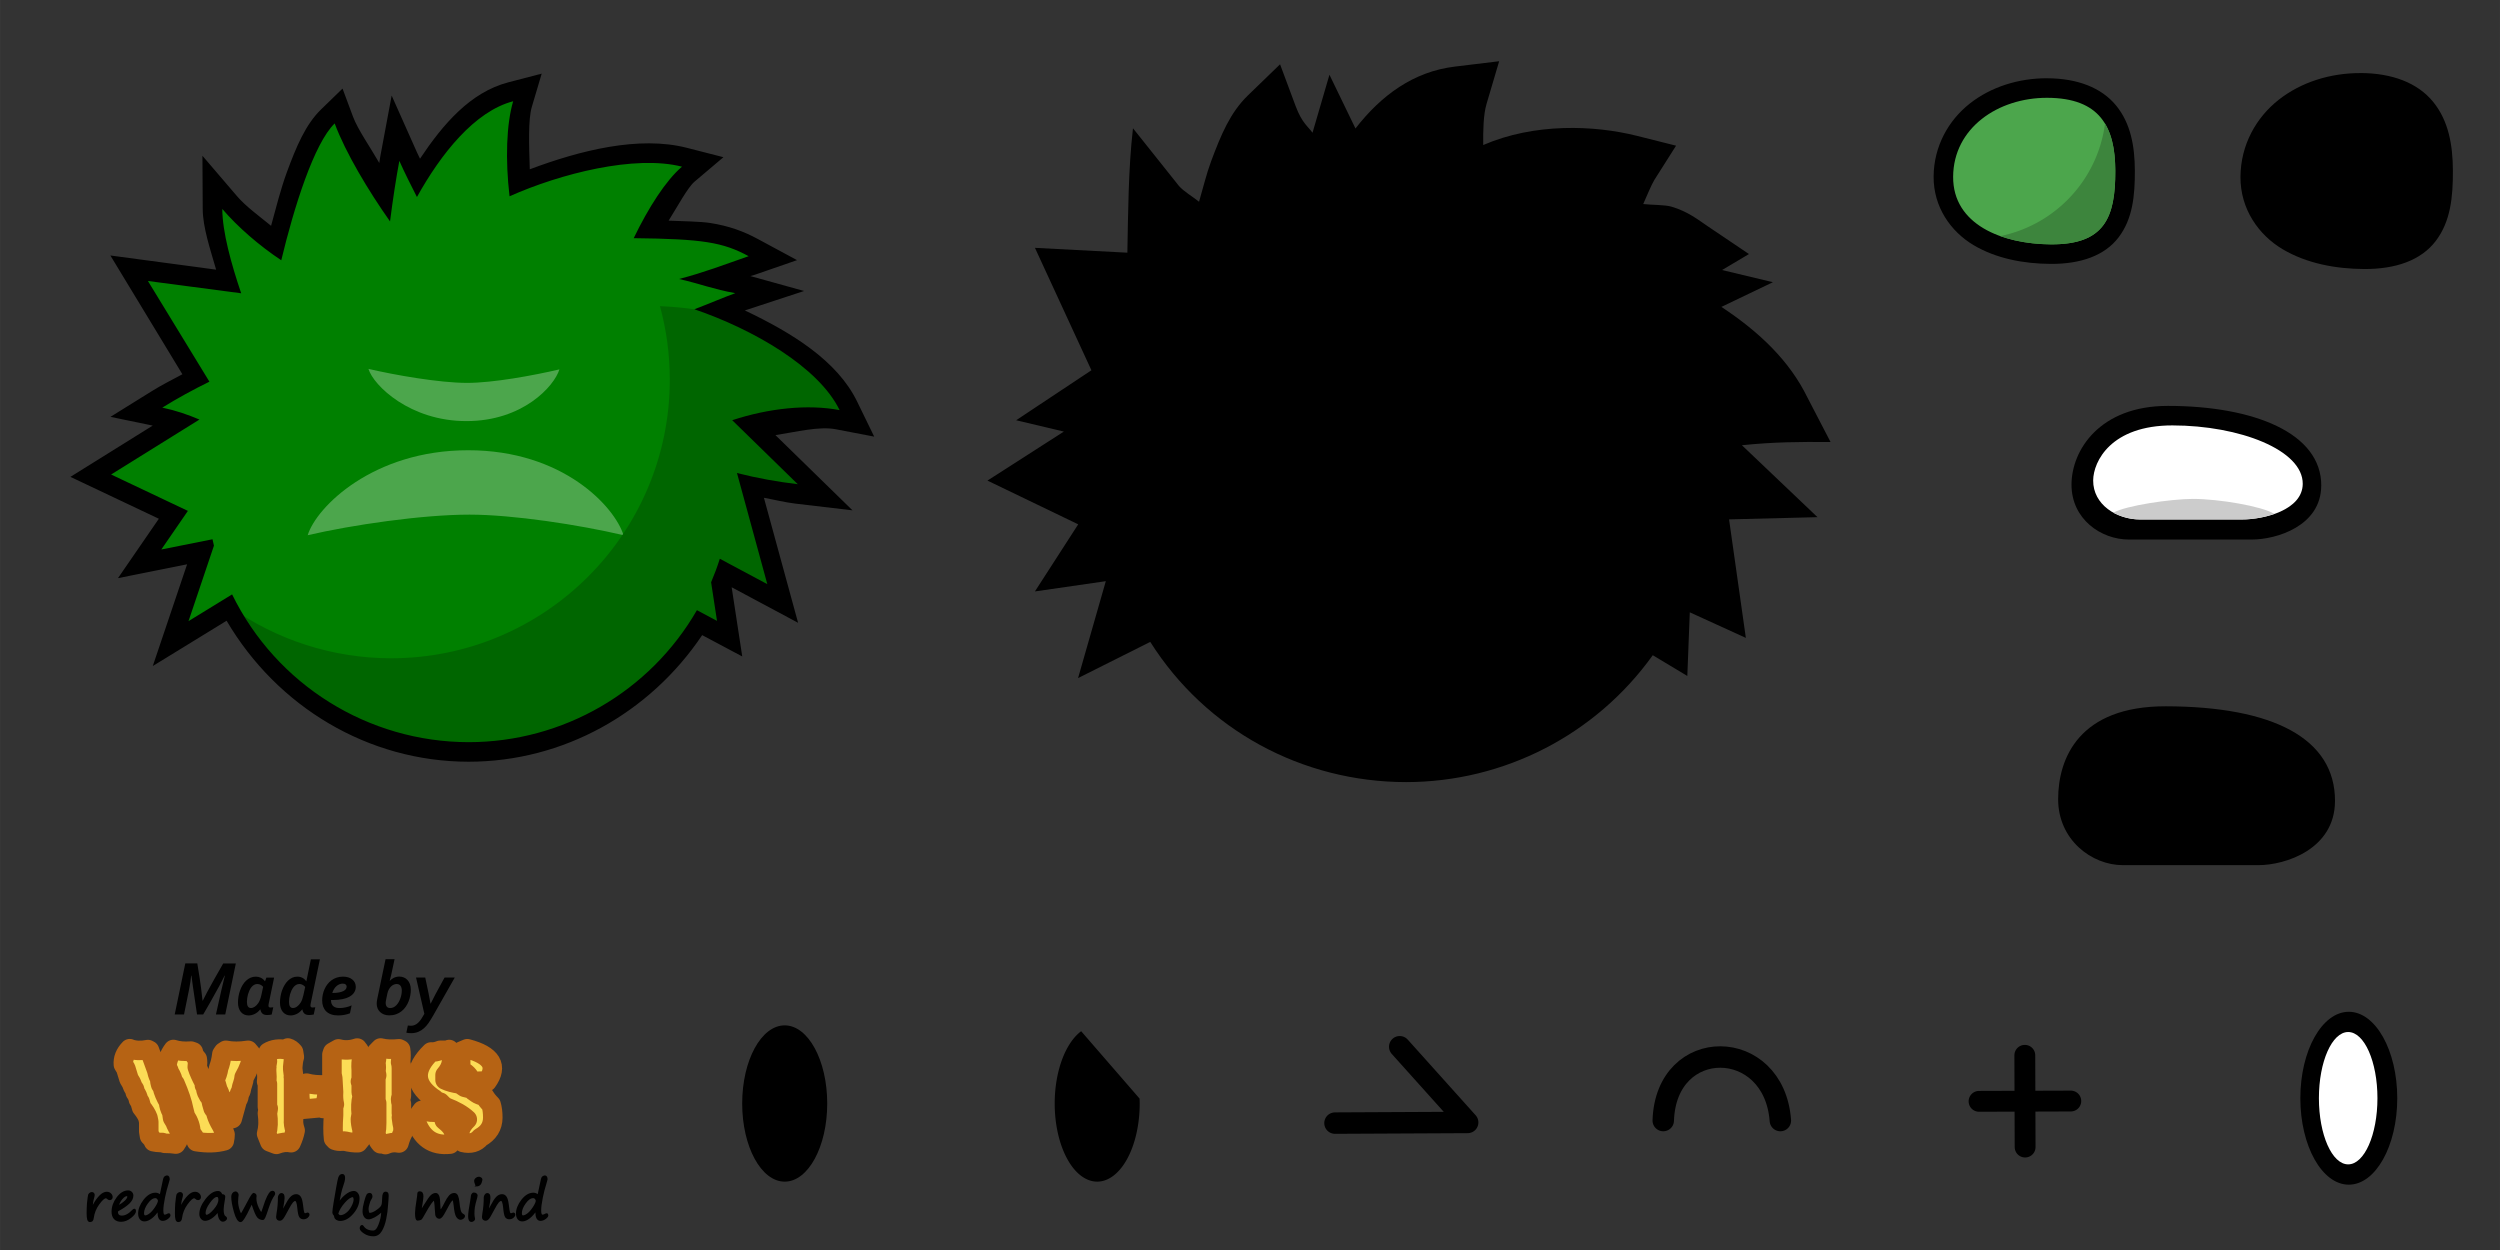 <?xml version="1.0" encoding="UTF-8" standalone="no"?>
<svg
   xmlns:dc="http://purl.org/dc/elements/1.1/"
   xmlns:cc="http://creativecommons.org/ns#"
   xmlns:rdf="http://www.w3.org/1999/02/22-rdf-syntax-ns#"
   xmlns:svg="http://www.w3.org/2000/svg"
   xmlns="http://www.w3.org/2000/svg"
   id="svg62"
   version="1.1"
   viewBox="0 0 67.733 33.867"
   height="128"
   width="256">
  <rect x="0" y="0" width="67.733" height="33.867" fill="#333333" stroke="none"/>
  <defs
     id="defs59" />
  <path
     id="path1318"
     d="m 62.89,13.161 c -0.006,1.092 -1.214,1.457 -1.881,1.457 h -3.33 c -0.761,0 -1.555,-0.557 -1.555,-1.486 -1e-5,-0.929 0.759,-2.137 2.614,-2.135 2.32,0.002 4.161,0.732 4.153,2.165 z"
     style="fill:#000000;fill-opacity:1;fill-rule:evenodd;stroke:none;stroke-width:0.606;stroke-linecap:round;stroke-linejoin:round;paint-order:markers fill stroke" />
  <path
     style="fill:#ffffff;fill-opacity:1;fill-rule:evenodd;stroke:none;stroke-width:0.464;stroke-linecap:round;stroke-linejoin:round;paint-order:markers fill stroke"
     d="m 62.389,13.111 c -0.007,0.706 -1.04,0.963 -1.638,0.963 h -2.773 c -0.634,0 -1.272,-0.404 -1.267,-1.058 0.004,-0.518 0.487,-1.492 2.148,-1.49 1.818,0.002 3.539,0.665 3.53,1.586 z"
     id="path1320" />
  <path
     style="fill:#cccccc;fill-opacity:1;fill-rule:evenodd;stroke:none;stroke-width:0.61;stroke-linecap:round;stroke-linejoin:round;stroke-miterlimit:4;stroke-dasharray:none;stroke-opacity:1;paint-order:markers fill stroke"
     d="m 59.413,13.517 c -0.609,0.003 -1.81,0.18 -2.156,0.373 0.221,0.115 0.472,0.184 0.72,0.184 h 2.773 c 0.25,0 0.574,-0.049 0.869,-0.152 -0.333,-0.206 -1.504,-0.405 -2.207,-0.405 z"
     id="path1322" />
  <path
     id="path1245"
     d="m 63.263,21.708 c -0.007,1.298 -1.339,1.732 -2.075,1.732 h -3.674 c -0.839,0 -1.752,-0.682 -1.752,-1.787 0,-1.105 0.564,-2.522 2.919,-2.517 2.902,0.006 4.591,0.87 4.582,2.573 z"
     style="fill:#000000;fill-opacity:1;fill-rule:evenodd;stroke:none;stroke-width:0.693;stroke-linecap:round;stroke-linejoin:round;paint-order:markers fill stroke" />
  <path
     style="color:#000000;font-style:normal;font-variant:normal;font-weight:normal;font-stretch:normal;font-size:medium;line-height:normal;font-family:sans-serif;font-variant-ligatures:normal;font-variant-position:normal;font-variant-caps:normal;font-variant-numeric:normal;font-variant-alternates:normal;font-feature-settings:normal;text-indent:0;text-align:start;text-decoration:none;text-decoration-line:none;text-decoration-style:solid;text-decoration-color:#000000;letter-spacing:normal;word-spacing:normal;text-transform:none;writing-mode:lr-tb;direction:ltr;text-orientation:mixed;dominant-baseline:auto;baseline-shift:baseline;text-anchor:start;white-space:normal;shape-padding:0;clip-rule:nonzero;display:inline;overflow:visible;visibility:visible;isolation:auto;mix-blend-mode:normal;color-interpolation:sRGB;color-interpolation-filters:linearRGB;solid-color:#000000;solid-opacity:1;vector-effect:none;fill:#000000;fill-opacity:1;fill-rule:evenodd;stroke:none;stroke-width:1.117;stroke-linecap:round;stroke-linejoin:round;stroke-miterlimit:4;stroke-dasharray:none;stroke-dashoffset:0;stroke-opacity:1;paint-order:markers fill stroke;color-rendering:auto;image-rendering:auto;shape-rendering:auto;text-rendering:auto;enable-background:accumulate"
     d="m 63.953,1.98 c -0.817,-0.002 -1.605,0.244 -2.215,0.723 -0.61,0.48 -1.03,1.22 -1.036,2.087 -0.006,0.874 0.492,1.575 1.14,1.961 0.649,0.386 1.435,0.534 2.213,0.538 0.852,0.004 1.541,-0.235 1.94,-0.763 0.399,-0.527 0.466,-1.182 0.462,-1.91 -0.003,-0.687 -0.117,-1.345 -0.536,-1.858 -0.42,-0.514 -1.111,-0.777 -1.969,-0.779 z"
     id="path1260" />
  <path
     id="path1253"
     d="m 55.467,2.12 c -0.774,-0.002 -1.52,0.231 -2.098,0.685 -0.577,0.454 -0.975,1.156 -0.981,1.977 -0.006,0.828 0.466,1.492 1.08,1.858 0.614,0.366 1.36,0.506 2.096,0.51 0.807,0.004 1.46,-0.223 1.838,-0.722 0.378,-0.499 0.441,-1.12 0.438,-1.809 -0.003,-0.651 -0.11,-1.274 -0.508,-1.76 -0.398,-0.486 -1.052,-0.736 -1.865,-0.738 z m -0.01,0.582 c 1.395,0.004 1.791,0.768 1.796,1.918 0.006,1.258 -0.295,1.954 -1.697,1.947 -1.298,-0.006 -2.59,-0.526 -2.581,-1.784 0.009,-1.286 1.187,-2.084 2.482,-2.08 z"
     style="color:#000000;font-style:normal;font-variant:normal;font-weight:normal;font-stretch:normal;font-size:medium;line-height:normal;font-family:sans-serif;font-variant-ligatures:normal;font-variant-position:normal;font-variant-caps:normal;font-variant-numeric:normal;font-variant-alternates:normal;font-feature-settings:normal;text-indent:0;text-align:start;text-decoration:none;text-decoration-line:none;text-decoration-style:solid;text-decoration-color:#000000;letter-spacing:normal;word-spacing:normal;text-transform:none;writing-mode:lr-tb;direction:ltr;text-orientation:mixed;dominant-baseline:auto;baseline-shift:baseline;text-anchor:start;white-space:normal;shape-padding:0;clip-rule:nonzero;display:inline;overflow:visible;visibility:visible;isolation:auto;mix-blend-mode:normal;color-interpolation:sRGB;color-interpolation-filters:linearRGB;solid-color:#000000;solid-opacity:1;vector-effect:none;fill:#000000;fill-opacity:1;fill-rule:evenodd;stroke:none;stroke-width:1.058;stroke-linecap:round;stroke-linejoin:round;stroke-miterlimit:4;stroke-dasharray:none;stroke-dashoffset:0;stroke-opacity:1;paint-order:markers fill stroke;color-rendering:auto;image-rendering:auto;shape-rendering:auto;text-rendering:auto;enable-background:accumulate" />
  <path
     id="path1251"
     d="m 57.31,4.62 c 0.006,1.292 -0.304,2.007 -1.743,2 -1.333,-0.007 -2.659,-0.541 -2.65,-1.833 0.009,-1.321 1.218,-2.14 2.548,-2.137 1.433,0.004 1.839,0.789 1.845,1.97 z"
     style="fill:#4ca64c;fill-opacity:1;fill-rule:evenodd;stroke:none;stroke-width:0.485;stroke-linecap:round;stroke-linejoin:round;paint-order:markers fill stroke" />
  <path
     id="path1262"
     d="m 57.032,3.349 a 3.586,3.586 0 0 1 -2.837,3.047 c 0.416,0.149 0.893,0.221 1.373,0.224 1.439,0.007 1.749,-0.707 1.743,-2 -0.002,-0.507 -0.079,-0.94 -0.279,-1.271 z"
     style="fill:#3d853d;fill-opacity:1;fill-rule:evenodd;stroke:none;stroke-width:0.485;stroke-linecap:round;stroke-linejoin:round;paint-order:markers fill stroke" />
  <path
     id="path1304-7"
     d="m 54.859,28.592 0.008,2.486"
     style="fill:none;fill-opacity:1;stroke:#000000;stroke-width:0.565;stroke-linecap:round;stroke-linejoin:miter;stroke-miterlimit:4;stroke-dasharray:none;stroke-opacity:1" />
  <path
     style="fill:none;fill-opacity:1;stroke:#000000;stroke-width:0.565;stroke-linecap:round;stroke-linejoin:miter;stroke-miterlimit:4;stroke-dasharray:none;stroke-opacity:1"
     d="m 56.105,29.831 -2.486,0.008"
     id="path1306-6" />
  <path
     id="path1312-6"
     d="m 45.063,30.36 c 0.074,-2.31 3.002,-2.281 3.173,0"
     style="fill:none;fill-opacity:1;stroke:#000000;stroke-width:0.581;stroke-linecap:round;stroke-linejoin:miter;stroke-miterlimit:4;stroke-dasharray:none;stroke-opacity:1" />
  <path
     id="path1314-9"
     d="m 36.169,30.429 3.595,-0.018 -1.841,-2.051"
     style="fill:none;fill-opacity:1;stroke:#000000;stroke-width:0.581;stroke-linecap:round;stroke-linejoin:round;stroke-miterlimit:4;stroke-dasharray:none;stroke-opacity:1" />
  <ellipse
     style="fill:#000000;fill-opacity:1;fill-rule:evenodd;stroke:none;stroke-width:0.703;stroke-linecap:round;stroke-linejoin:round;paint-order:markers fill stroke"
     id="ellipse1328-6"
     ry="2.342"
     rx="1.313"
     cy="29.755"
     cx="63.637" />
  <ellipse
     cx="63.62"
     cy="29.754"
     rx="0.793"
     ry="1.793"
     id="ellipse1330-1"
     style="fill:#ffffff;fill-opacity:1;fill-rule:evenodd;stroke:none;stroke-width:0.478;stroke-linecap:round;stroke-linejoin:round;paint-order:markers fill stroke" />
  <path
     style="fill:#000000;fill-opacity:1;fill-rule:evenodd;stroke:none;stroke-width:0.626;stroke-linecap:round;stroke-linejoin:round;paint-order:markers fill stroke"
     d="m 29.292,27.939 a 1.152,2.117 0 0 0 -0.717,1.959 1.152,2.117 0 0 0 1.151,2.117 1.152,2.117 0 0 0 1.152,-2.117 1.152,2.117 0 0 0 -0.003,-0.133 z"
     id="path1332-5" />
  <ellipse
     cx="21.26"
     cy="29.898"
     rx="1.152"
     ry="2.117"
     id="ellipse1964-5"
     style="fill:#000000;fill-opacity:1;fill-rule:evenodd;stroke:none;stroke-width:0.626;stroke-linecap:round;stroke-linejoin:round;paint-order:markers fill stroke" />
  <path
     id="path2199"
     d="M 14.289,2.369 13.836,2.488 C 12.79,2.761 11.98,3.766 11.338,4.82 11.243,4.631 11.145,4.441 11.06,4.25 L 10.715,3.475 10.559,4.309 C 10.511,4.565 10.468,4.902 10.422,5.207 9.991,4.534 9.525,3.816 9.315,3.252 L 9.174,2.873 8.883,3.154 C 8.533,3.493 8.27,4.077 8.016,4.771 7.808,5.338 7.639,5.973 7.482,6.584 7.015,6.239 6.547,5.867 6.223,5.488 l -0.469,-0.549 0.004,0.723 c 0.003,0.571 0.221,1.28 0.436,1.963 L 3.498,7.268 5.307,10.242 c -0.36,0.184 -0.717,0.372 -1.049,0.578 l -0.562,0.349 0.649,0.133 c 0.155,0.032 0.291,0.094 0.437,0.141 L 2.459,12.887 4.695,13.947 3.783,15.276 5.465,14.938 4.623,17.436 6.213,16.461 c 1.288,2.387 3.758,3.91 6.486,3.912 h 0.002 c 2.558,-0.003 4.904,-1.345 6.252,-3.504 l 0.814,0.436 -0.23,-1.502 c 0.039,-0.095 0.072,-0.191 0.107,-0.287 l 1.56,0.834 -0.871,-3.197 c 0.418,0.091 0.838,0.182 1.248,0.23 l 0.774,0.092 -1.932,-1.885 c 0.795,-0.194 1.618,-0.342 2.273,-0.217 l 0.519,0.098 -0.232,-0.474 C 22.422,9.84 20.936,8.986 19.51,8.379 19.677,8.316 19.859,8.248 20.01,8.193 L 20.939,7.855 19.967,7.684 C 19.727,7.641 19.486,7.578 19.246,7.524 19.62,7.416 19.993,7.322 20.369,7.191 L 20.938,6.994 20.408,6.709 C 20.039,6.51 19.685,6.379 19.203,6.303 18.833,6.245 18.255,6.23 17.642,6.215 17.979,5.596 18.346,4.975 18.648,4.719 L 19.039,4.389 18.543,4.262 c -1.29,-0.332 -3.074,0.126 -4.463,0.691 -0.063,-0.826 -0.066,-1.656 0.076,-2.135 z"
     style="fill:#008000;fill-opacity:1;fill-rule:evenodd;stroke:none;stroke-width:0.606;stroke-linecap:square;stroke-linejoin:miter;stroke-miterlimit:4;stroke-dasharray:none;stroke-opacity:0.451;paint-order:markers fill stroke" />
  <path
     id="path879"
     d="m 9.981,9.993 c 0.139,0.455 1.129,1.417 2.656,1.416 1.527,0.001 2.38,-0.946 2.519,-1.401 -0.717,0.168 -1.802,0.366 -2.499,0.366 -0.759,0 -1.971,-0.215 -2.677,-0.38 z m 2.703,2.206 c -2.571,-0.002 -4.113,1.536 -4.348,2.302 1.189,-0.278 3.105,-0.558 4.383,-0.558 1.172,0 2.967,0.274 4.174,0.558 -0.235,-0.766 -1.638,-2.304 -4.209,-2.302 z"
     style="fill:#4ca64c;fill-opacity:1;stroke:none;stroke-width:0.265px;stroke-linecap:butt;stroke-linejoin:miter;stroke-opacity:1" />
  <path
     id="path2213"
     d="m 3.539,7.219 0.09,0.154 c 0.018,-0.044 0.037,-0.088 0.056,-0.132 z m 14.341,1.076 c 0.177,0.647 0.266,1.314 0.267,1.985 4.3e-5,4.172 -3.382,7.555 -7.555,7.555 -1.566,-0.002 -3.093,-0.49 -4.369,-1.398 l 5.18e-4,0.043 c 1.291,2.376 3.754,3.891 6.475,3.893 h 0.002 c 2.558,-0.003 4.904,-1.345 6.252,-3.504 l 0.814,0.436 -0.23,-1.502 c 0.039,-0.095 0.072,-0.191 0.107,-0.287 l 1.56,0.834 -0.871,-3.197 c 0.418,0.091 0.838,0.182 1.248,0.23 l 0.774,0.092 -1.932,-1.885 c 0.795,-0.194 1.618,-0.342 2.273,-0.217 l 0.519,0.098 -0.232,-0.474 C 22.819,10.656 22.572,10.343 22.272,10.054 l 10e-4,0.102 C 21.306,9.39 20.49,8.406 17.88,8.295 Z"
     style="fill:#006600;fill-opacity:1;fill-rule:evenodd;stroke:none;stroke-width:0.606;stroke-linecap:square;stroke-linejoin:miter;stroke-miterlimit:4;stroke-dasharray:none;stroke-opacity:0.451;paint-order:markers fill stroke" />
  <path
     id="path2206"
     d="m 14.676,1.995 -0.906,0.236 c -1.027,0.268 -1.768,1.134 -2.391,2.069 -0.024,-0.052 -0.053,-0.106 -0.076,-0.158 L 10.611,2.589 10.299,4.261 c -0.008,0.044 -0.015,0.109 -0.023,0.155 C 10.023,3.975 9.693,3.509 9.563,3.159 L 9.28,2.4 8.699,2.964 C 8.28,3.371 8.027,3.97 7.767,4.679 7.602,5.132 7.478,5.63 7.344,6.118 7.017,5.851 6.657,5.59 6.424,5.318 L 5.484,4.22 5.492,5.663 C 5.495,6.168 5.695,6.745 5.855,7.306 L 2.99,6.922 4.941,10.14 c -0.278,0.149 -0.563,0.292 -0.824,0.455 l -1.125,0.699 1.145,0.237 -2.23,1.389 2.396,1.135 -1.107,1.609 1.873,-0.375 -0.93,2.756 2,-1.227 c 1.369,2.328 3.831,3.819 6.56,3.82 h 0.002 c 2.563,-0.003 4.906,-1.32 6.323,-3.43 l 1.086,0.578 -0.287,-1.875 1.8,0.963 -0.926,-3.387 c 0.286,0.052 0.573,0.125 0.853,0.158 l 1.547,0.182 -2.088,-2.038 c 0.573,-0.087 1.181,-0.246 1.639,-0.158 l 1.037,0.199 -0.463,-0.951 C 22.682,9.768 21.446,9.012 20.18,8.411 L 21.785,7.884 20.33,7.48 c 0.042,-0.014 0.083,-0.023 0.125,-0.037 L 21.594,7.048 20.533,6.476 C 20.147,6.267 19.752,6.122 19.244,6.042 18.968,5.998 18.493,5.996 18.115,5.978 18.365,5.579 18.631,5.08 18.818,4.921 L 19.6,4.259 18.609,4.005 c -1.295,-0.333 -2.894,0.07 -4.256,0.582 -0.019,-0.646 -0.048,-1.342 0.056,-1.693 z m -0.773,0.748 c -0.183,0.618 -0.215,1.582 -0.098,2.575 1.382,-0.616 3.401,-1.128 4.672,-0.802 -0.435,0.369 -0.911,1.113 -1.308,1.937 1.869,0.021 2.411,0.109 3.114,0.488 -0.697,0.242 -1.188,0.435 -1.885,0.618 0.566,0.129 0.937,0.28 1.523,0.384 -0.324,0.117 -0.733,0.295 -1.108,0.436 1.588,0.543 3.364,1.56 3.935,2.733 -0.861,-0.165 -1.916,-0.053 -2.91,0.273 l 1.776,1.734 c -0.542,-0.064 -1.1,-0.163 -1.647,-0.303 l 0.822,3.011 -1.287,-0.688 c -0.068,0.216 -0.147,0.428 -0.236,0.637 l 0.16,1.046 -0.544,-0.29 C 17.608,18.742 15.252,20.106 12.7,20.108 9.974,20.106 7.486,18.553 6.288,16.104 l -1.181,0.725 0.689,-2.045 c -0.014,-0.058 -0.027,-0.115 -0.039,-0.173 L 4.37,14.888 5.09,13.842 3.01,12.856 5.403,11.367 C 5.088,11.233 4.757,11.119 4.397,11.044 c 0.403,-0.25 0.831,-0.485 1.276,-0.703 L 4.007,7.613 6.534,7.946 C 6.262,7.143 6.025,6.285 6.022,5.661 6.44,6.149 7.013,6.647 7.62,7.052 7.966,5.612 8.508,3.886 9.067,3.344 c 0.295,0.791 0.911,1.821 1.5,2.655 0.077,-0.605 0.165,-1.176 0.252,-1.641 0.148,0.333 0.314,0.658 0.477,0.98 0.65,-1.172 1.565,-2.323 2.607,-2.595 z"
     style="color:#000000;font-style:normal;font-variant:normal;font-weight:normal;font-stretch:normal;font-size:medium;line-height:normal;font-family:sans-serif;font-variant-ligatures:normal;font-variant-position:normal;font-variant-caps:normal;font-variant-numeric:normal;font-variant-alternates:normal;font-feature-settings:normal;text-indent:0;text-align:start;text-decoration:none;text-decoration-line:none;text-decoration-style:solid;text-decoration-color:#000000;letter-spacing:normal;word-spacing:normal;text-transform:none;writing-mode:lr-tb;direction:ltr;text-orientation:mixed;dominant-baseline:auto;baseline-shift:baseline;text-anchor:start;white-space:normal;shape-padding:0;clip-rule:nonzero;display:inline;overflow:visible;visibility:visible;isolation:auto;mix-blend-mode:normal;color-interpolation:sRGB;color-interpolation-filters:linearRGB;solid-color:#000000;solid-opacity:1;vector-effect:none;fill:#000000;fill-opacity:1;fill-rule:evenodd;stroke:none;stroke-width:1.058;stroke-linecap:square;stroke-linejoin:miter;stroke-miterlimit:4;stroke-dasharray:none;stroke-dashoffset:0;stroke-opacity:1;paint-order:markers fill stroke;color-rendering:auto;image-rendering:auto;shape-rendering:auto;text-rendering:auto;enable-background:accumulate" />
  <path
     id="path2829"
     d="m 40.617,1.659 -1.197,0.145 c -1.124,0.134 -1.999,0.779 -2.696,1.677 l -0.705,-1.456 -0.459,1.572 C 35.451,3.437 35.277,3.34 35.105,2.88 l -0.424,-1.138 -0.873,0.845 c -0.479,0.465 -0.729,1.07 -0.994,1.78 -0.129,0.346 -0.218,0.727 -0.328,1.099 -0.169,-0.137 -0.421,-0.283 -0.543,-0.426 l -1.247,-1.565 c -0.127,1.108 -0.131,2.294 -0.152,3.371 l -2.504,-0.131 1.53,3.317 -2.04,1.354 1.293,0.307 -2.07,1.328 2.459,1.185 -1.173,1.818 1.921,-0.278 -0.752,2.626 1.956,-0.981 c 1.507,2.386 4.113,3.798 6.935,3.799 2.65,-0.003 5.137,-1.282 6.68,-3.438 l 0.936,0.562 0.067,-1.724 1.519,0.693 -0.455,-3.211 2.396,-0.06 -2.048,-1.949 c 0.862,-0.088 1.547,-0.094 2.402,-0.087 L 48.969,10.769 C 48.493,9.792 47.686,9.006 46.638,8.315 l 1.396,-0.669 -1.378,-0.33 0.729,-0.433 -1.113,-0.75 c -0.259,-0.174 -0.534,-0.401 -0.99,-0.535 -0.179,-0.052 -0.539,-0.043 -0.762,-0.07 0.084,-0.189 0.228,-0.535 0.302,-0.653 l 0.588,-0.928 -1.065,-0.268 c -1.156,-0.289 -2.767,-0.352 -4.16,0.25 -0.004,-0.396 0.004,-0.822 0.09,-1.112 z"
     style="color:#000000;font-style:normal;font-variant:normal;font-weight:normal;font-stretch:normal;font-size:medium;line-height:normal;font-family:sans-serif;font-variant-ligatures:normal;font-variant-position:normal;font-variant-caps:normal;font-variant-numeric:normal;font-variant-alternates:normal;font-feature-settings:normal;text-indent:0;text-align:start;text-decoration:none;text-decoration-line:none;text-decoration-style:solid;text-decoration-color:#000000;letter-spacing:normal;word-spacing:normal;text-transform:none;writing-mode:lr-tb;direction:ltr;text-orientation:mixed;dominant-baseline:auto;baseline-shift:baseline;text-anchor:start;white-space:normal;shape-padding:0;clip-rule:nonzero;display:inline;overflow:visible;visibility:visible;isolation:auto;mix-blend-mode:normal;color-interpolation:sRGB;color-interpolation-filters:linearRGB;solid-color:#000000;solid-opacity:1;vector-effect:none;fill:#000000;fill-opacity:1;fill-rule:evenodd;stroke:none;stroke-width:1.587;stroke-linecap:square;stroke-linejoin:miter;stroke-miterlimit:4;stroke-dasharray:none;stroke-dashoffset:0;stroke-opacity:1;paint-order:markers fill stroke;color-rendering:auto;image-rendering:auto;shape-rendering:auto;text-rendering:auto;enable-background:accumulate" />
  <g
     aria-label="redrawn by mind"
     id="text1310"
     style="font-style:normal;font-variant:normal;font-weight:normal;font-stretch:normal;font-size:1.411px;line-height:1.25;font-family:'Segoe Print';-inkscape-font-specification:'Segoe Print, Normal';font-variant-ligatures:normal;font-variant-caps:normal;font-variant-numeric:normal;font-feature-settings:normal;text-align:start;letter-spacing:0px;word-spacing:0px;writing-mode:lr-tb;text-anchor:start;fill:#000000;fill-opacity:1;stroke:#000000;stroke-width:0.05;stroke-miterlimit:4;stroke-dasharray:none;stroke-opacity:1">
    <path
       d="m 2.484,32.77 q 0.007,-0.012 0.017,-0.034 0.047,-0.107 0.086,-0.168 0.039,-0.061 0.086,-0.117 0.048,-0.056 0.086,-0.085 0.039,-0.029 0.071,-0.04 0.032,-0.012 0.061,-0.012 0.06,0 0.098,0.037 0.038,0.036 0.038,0.084 0,0.021 -0.014,0.039 -0.013,0.017 -0.041,0.017 -0.029,0 -0.053,-0.025 -0.025,-0.025 -0.052,-0.025 -0.072,0 -0.198,0.174 -0.127,0.174 -0.154,0.382 -0.007,0.054 -0.026,0.071 -0.019,0.017 -0.054,0.017 -0.034,0 -0.049,-0.05 -0.015,-0.05 -0.015,-0.169 0,-0.032 0.003,-0.143 0.004,-0.13 0.017,-0.21 0.002,-0.013 0.007,-0.061 0.005,-0.053 0.012,-0.074 0.008,-0.021 0.03,-0.039 0.023,-0.018 0.049,-0.018 0.025,0 0.038,0.017 0.013,0.016 0.013,0.034 0,0.027 -0.014,0.076 -0.016,0.054 -0.019,0.075 -0.002,0.023 -0.008,0.049 -0.007,0.03 -0.014,0.156 l -6.89e-4,0.025 z"
       style="font-style:normal;font-variant:normal;font-weight:normal;font-stretch:normal;font-size:1.411px;font-family:'Segoe Print';-inkscape-font-specification:'Segoe Print, Normal';font-variant-ligatures:normal;font-variant-caps:normal;font-variant-numeric:normal;font-feature-settings:normal;text-align:start;writing-mode:lr-tb;text-anchor:start;stroke:#000000;stroke-width:0.05;stroke-miterlimit:4;stroke-dasharray:none;stroke-opacity:1"
       id="path1656" />
    <path
       d="m 3.66,32.81 q 0,0.07 -0.125,0.169 -0.124,0.099 -0.256,0.099 -0.111,0 -0.172,-0.065 -0.06,-0.065 -0.06,-0.183 0,-0.197 0.133,-0.375 0.133,-0.178 0.291,-0.178 0.052,0 0.084,0.034 0.033,0.034 0.033,0.081 0,0.106 -0.104,0.203 -0.104,0.097 -0.278,0.191 -0.036,0.019 -0.036,0.048 0,0.057 0.033,0.092 0.033,0.034 0.098,0.034 0.148,0 0.302,-0.164 0.023,-0.023 0.034,-0.023 0.022,0 0.022,0.035 z M 3.181,32.703 q 0.292,-0.174 0.292,-0.279 0,-0.041 -0.037,-0.041 -0.063,0 -0.143,0.093 -0.079,0.093 -0.112,0.227 z"
       style="font-style:normal;font-variant:normal;font-weight:normal;font-stretch:normal;font-size:1.411px;font-family:'Segoe Print';-inkscape-font-specification:'Segoe Print, Normal';font-variant-ligatures:normal;font-variant-caps:normal;font-variant-numeric:normal;font-feature-settings:normal;text-align:start;writing-mode:lr-tb;text-anchor:start;stroke:#000000;stroke-width:0.05;stroke-miterlimit:4;stroke-dasharray:none;stroke-opacity:1"
       id="path1658" />
    <path
       d="m 4.298,32.759 q -0.092,0.148 -0.196,0.229 -0.103,0.08 -0.19,0.08 -0.067,0 -0.106,-0.051 -0.039,-0.052 -0.039,-0.137 0,-0.174 0.141,-0.358 0.142,-0.183 0.306,-0.183 0.072,0 0.133,0.061 l 0.096,-0.451 q 0.01,-0.046 0.038,-0.062 0.028,-0.016 0.044,-0.016 0.048,0 0.048,0.085 0,0.015 -0.032,0.113 -0.05,0.152 -0.096,0.373 -0.045,0.22 -0.045,0.354 0,0.138 0.06,0.138 0.039,0 0.08,-0.025 0.017,-0.012 0.032,-0.012 0.022,0 0.022,0.029 0,0.035 -0.062,0.081 -0.061,0.046 -0.126,0.046 -0.114,0 -0.114,-0.219 0,-0.037 0.003,-0.075 z m -0.09,-0.322 q -0.112,0 -0.221,0.152 -0.11,0.151 -0.11,0.279 0,0.086 0.057,0.086 0.054,0 0.13,-0.057 0.077,-0.057 0.158,-0.18 0.081,-0.124 0.081,-0.186 0,-0.03 -0.028,-0.062 -0.028,-0.032 -0.068,-0.032 z"
       style="font-style:normal;font-variant:normal;font-weight:normal;font-stretch:normal;font-size:1.411px;font-family:'Segoe Print';-inkscape-font-specification:'Segoe Print, Normal';font-variant-ligatures:normal;font-variant-caps:normal;font-variant-numeric:normal;font-feature-settings:normal;text-align:start;writing-mode:lr-tb;text-anchor:start;stroke:#000000;stroke-width:0.05;stroke-miterlimit:4;stroke-dasharray:none;stroke-opacity:1"
       id="path1660" />
    <path
       d="m 4.876,32.77 q 0.007,-0.012 0.017,-0.034 0.047,-0.107 0.086,-0.168 0.039,-0.061 0.086,-0.117 0.048,-0.056 0.086,-0.085 0.039,-0.029 0.071,-0.04 0.032,-0.012 0.061,-0.012 0.06,0 0.098,0.037 0.038,0.036 0.038,0.084 0,0.021 -0.014,0.039 -0.013,0.017 -0.041,0.017 -0.029,0 -0.053,-0.025 -0.025,-0.025 -0.052,-0.025 -0.072,0 -0.198,0.174 -0.127,0.174 -0.154,0.382 -0.007,0.054 -0.026,0.071 -0.019,0.017 -0.054,0.017 -0.034,0 -0.049,-0.05 -0.015,-0.05 -0.015,-0.169 0,-0.032 0.003,-0.143 0.004,-0.13 0.017,-0.21 0.002,-0.013 0.007,-0.061 0.005,-0.053 0.012,-0.074 0.008,-0.021 0.03,-0.039 0.023,-0.018 0.049,-0.018 0.025,0 0.038,0.017 0.013,0.016 0.013,0.034 0,0.027 -0.014,0.076 -0.016,0.054 -0.019,0.075 -0.002,0.023 -0.008,0.049 -0.007,0.03 -0.014,0.156 l -6.89e-4,0.025 z"
       style="font-style:normal;font-variant:normal;font-weight:normal;font-stretch:normal;font-size:1.411px;font-family:'Segoe Print';-inkscape-font-specification:'Segoe Print, Normal';font-variant-ligatures:normal;font-variant-caps:normal;font-variant-numeric:normal;font-feature-settings:normal;text-align:start;writing-mode:lr-tb;text-anchor:start;stroke:#000000;stroke-width:0.05;stroke-miterlimit:4;stroke-dasharray:none;stroke-opacity:1"
       id="path1662" />
    <path
       d="m 5.92,32.793 q -0.096,0.13 -0.191,0.194 -0.094,0.065 -0.173,0.065 -0.053,0 -0.092,-0.045 -0.039,-0.045 -0.039,-0.115 0,-0.181 0.162,-0.39 0.162,-0.209 0.322,-0.209 0.058,0 0.086,0.066 0.009,0.022 0.028,0.022 0.055,0 0.055,0.043 0,0.021 -0.007,0.059 -0.037,0.203 -0.037,0.287 0,0.167 0.063,0.2 0.03,0.017 0.03,0.041 0,0.021 -0.03,0.043 -0.03,0.022 -0.057,0.022 -0.053,0 -0.088,-0.073 -0.034,-0.073 -0.034,-0.208 z m -0.042,-0.388 q -0.091,0 -0.212,0.171 -0.121,0.17 -0.121,0.282 0,0.079 0.052,0.079 0.076,0 0.21,-0.153 0.134,-0.153 0.134,-0.281 0,-0.099 -0.065,-0.099 z"
       style="font-style:normal;font-variant:normal;font-weight:normal;font-stretch:normal;font-size:1.411px;font-family:'Segoe Print';-inkscape-font-specification:'Segoe Print, Normal';font-variant-ligatures:normal;font-variant-caps:normal;font-variant-numeric:normal;font-feature-settings:normal;text-align:start;writing-mode:lr-tb;text-anchor:start;stroke:#000000;stroke-width:0.05;stroke-miterlimit:4;stroke-dasharray:none;stroke-opacity:1"
       id="path1664" />
    <path
       d="m 6.83,32.588 q -0.019,6.89e-4 -0.093,0.161 -0.061,0.132 -0.124,0.235 -0.063,0.103 -0.093,0.103 -0.085,0 -0.158,-0.254 -0.072,-0.254 -0.072,-0.409 0,-0.05 0.025,-0.083 0.025,-0.033 0.06,-0.036 0.005,-6.89e-4 0.017,6.89e-4 0.012,6.89e-4 0.03,0.023 0.018,0.021 0.018,0.042 v 0.003 q 0,0.008 -0.008,0.069 -0.006,0.045 -0.006,0.11 0,0.103 0.039,0.227 0.039,0.124 0.066,0.124 0.019,0 0.127,-0.209 0.068,-0.133 0.098,-0.183 l 0.022,-0.041 q 0.048,-0.091 0.09,-0.125 0.059,0.008 0.059,0.059 0,0.017 -0.003,0.029 -0.003,0.012 -0.003,0.029 0,0.127 0.066,0.267 0.066,0.139 0.094,0.139 0.021,0 0.065,-0.146 0.061,-0.198 0.112,-0.298 0.052,-0.099 0.076,-0.118 0.024,-0.019 0.054,-0.019 0.017,0 0.029,0.015 0.012,0.014 0.012,0.032 0,0.025 -0.008,0.035 -0.085,0.112 -0.164,0.351 -0.067,0.205 -0.092,0.257 -0.025,0.052 -0.041,0.052 -0.083,0 -0.136,-0.061 -0.053,-0.061 -0.141,-0.325 -0.01,-0.031 -0.02,-0.054 z"
       style="font-style:normal;font-variant:normal;font-weight:normal;font-stretch:normal;font-size:1.411px;font-family:'Segoe Print';-inkscape-font-specification:'Segoe Print, Normal';font-variant-ligatures:normal;font-variant-caps:normal;font-variant-numeric:normal;font-feature-settings:normal;text-align:start;writing-mode:lr-tb;text-anchor:start;stroke:#000000;stroke-width:0.05;stroke-miterlimit:4;stroke-dasharray:none;stroke-opacity:1"
       id="path1666" />
    <path
       d="m 7.997,32.514 q -0.036,0 -0.079,0.047 -0.042,0.047 -0.129,0.21 -0.114,0.219 -0.148,0.249 -0.033,0.03 -0.055,0.03 -0.081,0 -0.081,-0.079 0,-0.033 0.011,-0.094 0.038,-0.208 0.038,-0.439 0,-0.026 0.022,-0.058 0.023,-0.032 0.043,-0.032 0.036,0 0.051,0.022 0.015,0.022 0.015,0.089 0,0.07 -0.041,0.287 -0.014,0.072 -0.014,0.091 0,0.011 0.006,0.011 0.01,0 0.096,-0.165 0.086,-0.167 0.151,-0.236 0.065,-0.068 0.143,-0.068 0.062,0 0.101,0.057 0.039,0.057 0.057,0.206 0.019,0.17 0.034,0.212 0.016,0.041 0.05,0.041 0.021,0 0.054,-0.015 0.006,-0.003 0.008,-0.003 0.03,0 0.03,0.034 0,0.03 -0.041,0.065 -0.041,0.034 -0.098,0.034 -0.059,0 -0.091,-0.046 Q 8.097,32.919 8.078,32.717 8.059,32.514 7.997,32.514 Z"
       style="font-style:normal;font-variant:normal;font-weight:normal;font-stretch:normal;font-size:1.411px;font-family:'Segoe Print';-inkscape-font-specification:'Segoe Print, Normal';font-variant-ligatures:normal;font-variant-caps:normal;font-variant-numeric:normal;font-feature-settings:normal;text-align:start;writing-mode:lr-tb;text-anchor:start;stroke:#000000;stroke-width:0.05;stroke-miterlimit:4;stroke-dasharray:none;stroke-opacity:1"
       id="path1668" />
    <path
       d="m 9.154,32.652 q 0.088,-0.161 0.211,-0.26 0.123,-0.1 0.221,-0.1 0.054,0 0.092,0.05 0.038,0.05 0.038,0.123 0,0.214 -0.162,0.402 Q 9.393,33.055 9.213,33.055 q -0.049,0 -0.09,-0.026 -0.041,-0.027 -0.045,-0.067 -0.003,-0.032 -0.019,-0.048 -0.03,-0.03 -0.03,-0.063 0,-0.063 0.034,-0.268 L 9.134,32.17 q 0.037,-0.207 0.053,-0.256 0.017,-0.049 0.038,-0.065 0.021,-0.017 0.051,-0.017 0.048,0 0.048,0.083 0,0.079 -0.053,0.222 -0.051,0.137 -0.118,0.515 z m -0.017,0.229 q 0.036,0.067 0.087,0.067 0.079,0 0.166,-0.065 0.088,-0.065 0.151,-0.183 0.064,-0.119 0.064,-0.2 0,-0.037 -0.013,-0.063 -0.013,-0.026 -0.033,-0.026 -0.096,0 -0.234,0.157 -0.138,0.156 -0.187,0.313 z"
       style="font-style:normal;font-variant:normal;font-weight:normal;font-stretch:normal;font-size:1.411px;font-family:'Segoe Print';-inkscape-font-specification:'Segoe Print, Normal';font-variant-ligatures:normal;font-variant-caps:normal;font-variant-numeric:normal;font-feature-settings:normal;text-align:start;writing-mode:lr-tb;text-anchor:start;stroke:#000000;stroke-width:0.05;stroke-miterlimit:4;stroke-dasharray:none;stroke-opacity:1"
       id="path1670" />
    <path
       d="m 10.358,32.801 q -0.127,0.11 -0.223,0.161 -0.096,0.05 -0.147,0.05 -0.068,0 -0.105,-0.057 -0.036,-0.057 -0.036,-0.133 0,-0.106 0.043,-0.262 0.043,-0.156 0.064,-0.185 0.021,-0.03 0.068,-0.03 0.019,0 0.032,0.023 0.012,0.023 0.012,0.052 0,0.017 -0.016,0.045 -0.037,0.065 -0.039,0.072 -0.001,0.007 -0.026,0.083 -0.025,0.076 -0.025,0.143 0,0.023 0.011,0.073 0.012,0.05 0.048,0.05 0.038,0 0.093,-0.023 0.056,-0.023 0.125,-0.076 0.07,-0.052 0.094,-0.085 0.024,-0.032 0.034,-0.074 0.01,-0.041 0.014,-0.179 0.004,-0.138 0.067,-0.138 0.037,0 0.048,0.02 0.011,0.019 0.011,0.074 0,0.045 -0.006,0.114 -0.008,0.086 -0.01,0.123 -0.01,0.189 -0.05,0.381 -0.039,0.191 -0.115,0.319 -0.076,0.129 -0.209,0.129 -0.135,0 -0.24,-0.071 -0.105,-0.07 -0.105,-0.119 0,-0.023 0.01,-0.045 0.011,-0.022 0.028,-0.022 0.008,0 0.018,0.013 0.09,0.138 0.284,0.138 0.1,0 0.167,-0.176 0.068,-0.175 0.075,-0.329 0.001,-0.03 0.005,-0.059 z"
       style="font-style:normal;font-variant:normal;font-weight:normal;font-stretch:normal;font-size:1.411px;font-family:'Segoe Print';-inkscape-font-specification:'Segoe Print, Normal';font-variant-ligatures:normal;font-variant-caps:normal;font-variant-numeric:normal;font-feature-settings:normal;text-align:start;writing-mode:lr-tb;text-anchor:start;stroke:#000000;stroke-width:0.05;stroke-miterlimit:4;stroke-dasharray:none;stroke-opacity:1"
       id="path1672" />
    <path
       d="m 11.767,32.499 q -0.064,0.001 -0.274,0.38 -0.071,0.127 -0.083,0.139 -0.012,0.011 -0.043,0.02 -0.031,0.009 -0.052,0.009 -0.046,0 -0.046,-0.18 0,-0.101 0.043,-0.367 0.018,-0.107 0.018,-0.154 0,-0.045 0.041,-0.045 0.076,0 0.076,0.11 0,0.052 -0.025,0.203 -0.03,0.172 -0.03,0.209 0.043,-0.041 0.125,-0.181 0.117,-0.192 0.172,-0.243 0.056,-0.052 0.115,-0.052 0.045,0 0.071,0.06 0.027,0.06 0.032,0.286 0.001,0.057 0.01,0.084 0.009,0.028 0.013,0.028 0.032,0 0.141,-0.22 0.058,-0.116 0.112,-0.177 0.055,-0.061 0.122,-0.061 0.056,0 0.081,0.058 0.025,0.057 0.037,0.17 0.01,0.114 0.032,0.209 0.022,0.095 0.08,0.122 0.039,0.019 0.039,0.043 0,0.024 -0.033,0.05 -0.033,0.025 -0.061,0.025 -0.055,0 -0.099,-0.068 -0.043,-0.068 -0.065,-0.292 -0.01,-0.09 -0.019,-0.128 -0.009,-0.038 -0.028,-0.038 -0.029,0 -0.069,0.055 -0.039,0.055 -0.127,0.224 -0.069,0.132 -0.105,0.176 -0.035,0.043 -0.068,0.043 -0.03,0 -0.053,-0.023 -0.023,-0.024 -0.03,-0.057 -0.006,-0.034 -0.013,-0.165 -0.01,-0.218 -0.038,-0.254 z"
       style="font-style:normal;font-variant:normal;font-weight:normal;font-stretch:normal;font-size:1.411px;font-family:'Segoe Print';-inkscape-font-specification:'Segoe Print, Normal';font-variant-ligatures:normal;font-variant-caps:normal;font-variant-numeric:normal;font-feature-settings:normal;text-align:start;writing-mode:lr-tb;text-anchor:start;stroke:#000000;stroke-width:0.05;stroke-miterlimit:4;stroke-dasharray:none;stroke-opacity:1"
       id="path1674" />
    <path
       d="m 12.919,32.121 q -0.014,0 -0.022,-0.031 -0.003,-0.01 -0.008,-0.021 -0.019,-0.045 -0.019,-0.078 0,-0.028 0.032,-0.056 0.033,-0.029 0.073,-0.029 0.02,0 0.045,0.016 0.025,0.015 0.025,0.03 0,0.023 -0.017,0.077 -0.017,0.054 -0.054,0.074 -0.037,0.019 -0.056,0.019 z m -0.09,0.77 q 0,0.052 0.014,0.118 0.003,0.012 0.003,0.021 0,0.012 -0.023,0.032 -0.023,0.02 -0.048,0.02 -0.067,0 -0.067,-0.123 0,-0.127 0.052,-0.401 0.018,-0.096 0.018,-0.118 0,-0.043 0.016,-0.074 0.016,-0.031 0.045,-0.031 0.035,0 0.055,0.017 0.021,0.017 0.021,0.037 0,0.021 -0.01,0.054 -0.052,0.182 -0.064,0.26 -0.012,0.079 -0.012,0.187 z"
       style="font-style:normal;font-variant:normal;font-weight:normal;font-stretch:normal;font-size:1.411px;font-family:'Segoe Print';-inkscape-font-specification:'Segoe Print, Normal';font-variant-ligatures:normal;font-variant-caps:normal;font-variant-numeric:normal;font-feature-settings:normal;text-align:start;writing-mode:lr-tb;text-anchor:start;stroke:#000000;stroke-width:0.05;stroke-miterlimit:4;stroke-dasharray:none;stroke-opacity:1"
       id="path1676" />
    <path
       d="m 13.574,32.514 q -0.036,0 -0.079,0.047 -0.042,0.047 -0.129,0.21 -0.114,0.219 -0.148,0.249 -0.033,0.03 -0.055,0.03 -0.081,0 -0.081,-0.079 0,-0.033 0.011,-0.094 0.038,-0.208 0.038,-0.439 0,-0.026 0.022,-0.058 0.023,-0.032 0.043,-0.032 0.036,0 0.051,0.022 0.015,0.022 0.015,0.089 0,0.07 -0.041,0.287 -0.014,0.072 -0.014,0.091 0,0.011 0.005,0.011 0.01,0 0.096,-0.165 0.086,-0.167 0.151,-0.236 0.065,-0.068 0.143,-0.068 0.062,0 0.101,0.057 0.039,0.057 0.057,0.206 0.019,0.17 0.034,0.212 0.016,0.041 0.05,0.041 0.021,0 0.054,-0.015 0.005,-0.003 0.008,-0.003 0.03,0 0.03,0.034 0,0.03 -0.041,0.065 -0.041,0.034 -0.098,0.034 -0.059,0 -0.091,-0.046 -0.032,-0.047 -0.05,-0.249 -0.019,-0.203 -0.081,-0.203 z"
       style="font-style:normal;font-variant:normal;font-weight:normal;font-stretch:normal;font-size:1.411px;font-family:'Segoe Print';-inkscape-font-specification:'Segoe Print, Normal';font-variant-ligatures:normal;font-variant-caps:normal;font-variant-numeric:normal;font-feature-settings:normal;text-align:start;writing-mode:lr-tb;text-anchor:start;stroke:#000000;stroke-width:0.05;stroke-miterlimit:4;stroke-dasharray:none;stroke-opacity:1"
       id="path1678" />
    <path
       d="m 14.535,32.759 q -0.092,0.148 -0.196,0.229 -0.103,0.08 -0.19,0.08 -0.067,0 -0.106,-0.051 -0.039,-0.052 -0.039,-0.137 0,-0.174 0.141,-0.358 0.142,-0.183 0.306,-0.183 0.072,0 0.133,0.061 l 0.096,-0.451 q 0.01,-0.046 0.038,-0.062 0.028,-0.016 0.044,-0.016 0.048,0 0.048,0.085 0,0.015 -0.032,0.113 -0.05,0.152 -0.096,0.373 -0.045,0.22 -0.045,0.354 0,0.138 0.06,0.138 0.039,0 0.08,-0.025 0.017,-0.012 0.032,-0.012 0.022,0 0.022,0.029 0,0.035 -0.062,0.081 -0.061,0.046 -0.126,0.046 -0.114,0 -0.114,-0.219 0,-0.037 0.003,-0.075 z m -0.09,-0.322 q -0.112,0 -0.221,0.152 -0.11,0.151 -0.11,0.279 0,0.086 0.057,0.086 0.054,0 0.13,-0.057 0.077,-0.057 0.158,-0.18 0.081,-0.124 0.081,-0.186 0,-0.03 -0.028,-0.062 -0.028,-0.032 -0.068,-0.032 z"
       style="font-style:normal;font-variant:normal;font-weight:normal;font-stretch:normal;font-size:1.411px;font-family:'Segoe Print';-inkscape-font-specification:'Segoe Print, Normal';font-variant-ligatures:normal;font-variant-caps:normal;font-variant-numeric:normal;font-feature-settings:normal;text-align:start;writing-mode:lr-tb;text-anchor:start;stroke:#000000;stroke-width:0.05;stroke-miterlimit:4;stroke-dasharray:none;stroke-opacity:1"
       id="path1680" />
  </g>
  <g
     aria-label="Made by"
     transform="matrix(1.039,0,0,1.039,6.491,45.543)"
     id="text2072"
     style="font-style:italic;font-variant:normal;font-weight:bold;font-stretch:normal;font-size:2.037px;line-height:1.25;font-family:Corbel;-inkscape-font-specification:'Corbel, Bold Italic';font-variant-ligatures:normal;font-variant-caps:normal;font-variant-numeric:normal;font-variant-east-asian:normal;text-align:start;letter-spacing:0px;word-spacing:0px;writing-mode:lr-tb;white-space:pre;shape-inside:url(#rect2074);fill:#000000;fill-opacity:1;stroke:none">
    <path
       d="m -0.961,-17.738 q 0.071,-0.152 0.304,-0.568 l 0.23,-0.404 h 0.329 l -0.276,1.331 h -0.243 l 0.142,-0.635 q 0.036,-0.159 0.091,-0.378 h -0.008 q -0.098,0.211 -0.382,0.71 l -0.175,0.302 H -1.11 l -0.106,-0.719 q -0.022,-0.144 -0.039,-0.293 h -0.008 q -0.013,0.147 -0.052,0.349 l -0.134,0.663 H -1.692 l 0.276,-1.331 h 0.313 l 0.06,0.372 q 0.037,0.233 0.077,0.6 z"
       style="font-style:italic;font-variant:normal;font-weight:bold;font-stretch:normal;font-size:2.037px;font-family:Corbel;-inkscape-font-specification:'Corbel, Bold Italic';font-variant-ligatures:normal;font-variant-caps:normal;font-variant-numeric:normal;font-variant-east-asian:normal"
       id="path1634" />
    <path
       d="m 0.752,-17.611 q 0,0.027 0.014,0.039 0.015,0.011 0.041,0.011 0.029,0 0.071,-0.006 l -0.041,0.189 q -0.062,0.013 -0.118,0.013 -0.082,0 -0.124,-0.038 -0.042,-0.039 -0.053,-0.109 h -0.004 q -0.069,0.085 -0.148,0.121 -0.079,0.037 -0.154,0.037 -0.065,0 -0.116,-0.024 -0.052,-0.024 -0.088,-0.068 -0.036,-0.044 -0.055,-0.105 -0.019,-0.062 -0.019,-0.137 0,-0.081 0.013,-0.162 0.014,-0.082 0.041,-0.156 0.027,-0.076 0.066,-0.141 0.04,-0.066 0.092,-0.114 0.052,-0.049 0.115,-0.077 0.064,-0.028 0.138,-0.028 0.069,0 0.13,0.029 0.062,0.029 0.107,0.091 h 0.004 l 0.035,-0.095 h 0.201 l -0.139,0.671 q -0.004,0.019 -0.006,0.036 -0.002,0.016 -0.002,0.025 z M 0.614,-18.099 q -0.009,-0.013 -0.024,-0.026 -0.014,-0.014 -0.034,-0.024 -0.019,-0.011 -0.043,-0.018 -0.023,-0.007 -0.05,-0.007 -0.047,0 -0.086,0.023 -0.038,0.022 -0.069,0.06 -0.03,0.037 -0.052,0.086 -0.022,0.048 -0.037,0.099 -0.014,0.052 -0.021,0.102 -0.007,0.05 -0.007,0.092 0,0.085 0.026,0.124 0.027,0.04 0.078,0.04 0.051,0 0.101,-0.034 0.051,-0.035 0.091,-0.094 0.027,-0.04 0.046,-0.091 0.02,-0.051 0.034,-0.116 z"
       style="font-style:italic;font-variant:normal;font-weight:bold;font-stretch:normal;font-size:2.037px;font-family:Corbel;-inkscape-font-specification:'Corbel, Bold Italic';font-variant-ligatures:normal;font-variant-caps:normal;font-variant-numeric:normal;font-variant-east-asian:normal"
       id="path1636" />
    <path
       d="m 1.848,-17.611 q 0,0.023 0.012,0.037 0.013,0.013 0.043,0.013 0.028,0 0.071,-0.006 l -0.041,0.189 q -0.027,0.006 -0.06,0.009 -0.033,0.004 -0.059,0.004 -0.082,0 -0.124,-0.038 -0.042,-0.039 -0.053,-0.109 h -0.004 q -0.069,0.085 -0.148,0.121 -0.079,0.037 -0.154,0.037 -0.065,0 -0.116,-0.024 -0.052,-0.024 -0.088,-0.068 -0.036,-0.044 -0.055,-0.105 -0.019,-0.062 -0.019,-0.137 0,-0.081 0.014,-0.162 0.014,-0.082 0.04,-0.156 0.027,-0.076 0.066,-0.141 0.039,-0.066 0.089,-0.114 0.051,-0.049 0.111,-0.077 0.062,-0.028 0.133,-0.028 0.072,0 0.13,0.03 0.059,0.029 0.101,0.09 h 0.004 l 0.118,-0.572 H 2.094 l -0.239,1.148 q -0.004,0.019 -0.006,0.036 -0.002,0.016 -0.002,0.025 z m -0.138,-0.484 q -0.009,-0.013 -0.024,-0.027 -0.014,-0.014 -0.033,-0.025 -0.019,-0.012 -0.043,-0.019 -0.023,-0.008 -0.05,-0.008 -0.047,0 -0.086,0.023 -0.038,0.022 -0.068,0.06 -0.03,0.037 -0.053,0.086 -0.022,0.048 -0.037,0.099 -0.014,0.052 -0.021,0.102 -0.007,0.05 -0.007,0.092 0,0.085 0.026,0.124 0.027,0.04 0.078,0.04 0.055,0 0.108,-0.039 0.054,-0.039 0.095,-0.106 0.044,-0.074 0.068,-0.188 z"
       style="font-style:italic;font-variant:normal;font-weight:bold;font-stretch:normal;font-size:2.037px;font-family:Corbel;-inkscape-font-specification:'Corbel, Bold Italic';font-variant-ligatures:normal;font-variant-caps:normal;font-variant-numeric:normal;font-variant-east-asian:normal"
       id="path1638" />
    <path
       d="m 2.793,-18.103 q 0,-0.033 -0.026,-0.057 -0.026,-0.024 -0.079,-0.024 -0.04,0 -0.082,0.016 -0.041,0.016 -0.078,0.048 -0.036,0.031 -0.065,0.077 -0.029,0.045 -0.046,0.103 0.105,0 0.177,-0.014 0.072,-0.014 0.115,-0.037 0.044,-0.023 0.063,-0.052 0.019,-0.03 0.019,-0.061 z m 0.237,0 q 0,0.081 -0.04,0.145 -0.039,0.064 -0.115,0.109 -0.077,0.045 -0.189,0.069 -0.112,0.024 -0.259,0.024 -0.017,0 -0.043,-9.94e-4 v 0.006 q 0,0.053 0.015,0.092 0.016,0.039 0.045,0.064 0.03,0.025 0.072,0.037 0.042,0.011 0.093,0.011 0.078,0 0.163,-0.019 0.086,-0.019 0.149,-0.051 l -0.043,0.207 q -0.062,0.025 -0.141,0.04 -0.079,0.016 -0.168,0.016 -0.106,0 -0.185,-0.029 -0.079,-0.029 -0.13,-0.081 -0.051,-0.053 -0.076,-0.124 -0.025,-0.072 -0.025,-0.158 0,-0.077 0.016,-0.152 0.016,-0.076 0.047,-0.144 0.031,-0.07 0.077,-0.128 0.046,-0.06 0.105,-0.102 0.061,-0.044 0.135,-0.069 0.075,-0.025 0.162,-0.025 0.077,0 0.138,0.019 0.062,0.019 0.104,0.054 0.044,0.034 0.068,0.083 0.024,0.049 0.024,0.108 z"
       style="font-style:italic;font-variant:normal;font-weight:bold;font-stretch:normal;font-size:2.037px;font-family:Corbel;-inkscape-font-specification:'Corbel, Bold Italic';font-variant-ligatures:normal;font-variant-caps:normal;font-variant-numeric:normal;font-variant-east-asian:normal"
       id="path1640" />
    <path
       d="m 3.819,-17.756 q -0.006,0.03 -0.008,0.047 -9.946e-4,0.016 -9.946e-4,0.029 0,0.061 0.029,0.097 0.03,0.036 0.088,0.036 0.049,0 0.09,-0.021 0.041,-0.021 0.074,-0.056 0.034,-0.036 0.06,-0.082 0.026,-0.047 0.043,-0.097 0.018,-0.052 0.027,-0.103 0.009,-0.053 0.009,-0.099 0,-0.034 -0.008,-0.064 -0.007,-0.031 -0.023,-0.054 -0.015,-0.024 -0.041,-0.037 -0.025,-0.014 -0.061,-0.014 -0.033,0 -0.071,0.014 -0.037,0.014 -0.071,0.045 -0.033,0.031 -0.061,0.079 -0.027,0.047 -0.041,0.114 z m 0.132,-0.646 q -0.018,0.078 -0.037,0.145 h 0.004 q 0.018,-0.021 0.043,-0.04 0.025,-0.02 0.056,-0.036 0.031,-0.016 0.068,-0.025 0.037,-0.01 0.079,-0.01 0.062,0 0.116,0.022 0.056,0.022 0.096,0.066 0.041,0.043 0.065,0.107 0.024,0.065 0.024,0.15 0,0.074 -0.015,0.152 -0.014,0.078 -0.044,0.152 -0.029,0.075 -0.075,0.14 -0.046,0.066 -0.108,0.115 -0.062,0.05 -0.142,0.079 -0.08,0.029 -0.178,0.029 -0.078,0 -0.138,-0.024 -0.061,-0.024 -0.103,-0.065 -0.042,-0.041 -0.065,-0.096 -0.022,-0.057 -0.022,-0.12 0,-0.026 0.003,-0.053 0.003,-0.028 0.012,-0.073 l 0.216,-1.034 h 0.235 z"
       style="font-style:italic;font-variant:normal;font-weight:bold;font-stretch:normal;font-size:2.037px;font-family:Corbel;-inkscape-font-specification:'Corbel, Bold Italic';font-variant-ligatures:normal;font-variant-caps:normal;font-variant-numeric:normal;font-variant-east-asian:normal"
       id="path1642" />
    <path
       d="m 4.601,-18.343 h 0.24 l 0.089,0.423 q 0.029,0.139 0.048,0.256 h 0.006 q 0.056,-0.115 0.123,-0.242 l 0.238,-0.437 h 0.266 l -0.566,0.997 q -0.057,0.099 -0.114,0.183 -0.057,0.084 -0.124,0.143 -0.068,0.061 -0.149,0.094 -0.082,0.034 -0.185,0.034 -0.077,0 -0.125,-0.013 l 0.04,-0.187 q 0.038,0.007 0.077,0.007 0.057,0 0.102,-0.02 0.047,-0.019 0.088,-0.058 0.042,-0.039 0.081,-0.097 0.039,-0.058 0.082,-0.136 z"
       style="font-style:italic;font-variant:normal;font-weight:bold;font-stretch:normal;font-size:2.037px;font-family:Corbel;-inkscape-font-specification:'Corbel, Bold Italic';font-variant-ligatures:normal;font-variant-caps:normal;font-variant-numeric:normal;font-variant-east-asian:normal"
       id="path1644" />
  </g>
  <g
     aria-label="whis"
     transform="translate(0.843,41.258)"
     id="text2064"
     style="font-style:normal;font-variant:normal;font-weight:normal;font-stretch:normal;font-size:3.528px;line-height:1.25;font-family:'Know Your Product';-inkscape-font-specification:'Know Your Product, Normal';font-variant-ligatures:normal;font-variant-caps:normal;font-variant-numeric:normal;font-variant-east-asian:normal;text-align:start;letter-spacing:0px;word-spacing:0px;writing-mode:lr-tb;white-space:pre;shape-inside:url(#rect2068);fill:#fcdc56;fill-opacity:1;stroke:#b66314;stroke-width:0.529;stroke-linejoin:round;stroke-miterlimit:4;stroke-dasharray:none;stroke-opacity:1;paint-order:stroke fill markers">
    <path
       d="m 2.672,-12.845 q -0.193,0.2 -0.172,0.431 l 0.065,0.107 0.086,0.281 0.064,0.107 0.043,0.109 0.043,0.064 0.022,0.086 q 0.069,0.096 0.084,0.193 l 0.043,0.065 0.043,0.15 q 0.124,0.152 0.172,0.281 l 0.022,0.107 v 0.258 l 0.021,0.129 q 0.081,0.076 0.109,0.152 0.102,0.021 0.172,0.021 h 0.064 l 0.065,0.022 q 0.177,0 0.301,0.021 0.117,-0.167 0.129,-0.322 -0.109,-0.157 -0.152,-0.281 l -0.064,-0.107 -0.022,-0.152 q -0.081,-0.15 -0.086,-0.279 -0.129,-0.22 -0.172,-0.408 l -0.043,-0.065 -0.021,-0.086 v -0.064 l -0.043,-0.086 -0.022,-0.065 -0.021,-0.086 -0.195,-0.537 -0.043,-0.022 q -0.274,0.055 -0.494,-0.021 z m 1.183,0.021 q -0.188,0.248 -0.172,0.517 l 0.043,0.043 0.022,0.065 q 0.091,0.145 0.107,0.279 l 0.043,0.022 q 0.183,0.419 0.238,0.71 l 0.043,0.172 q 0.15,0.226 0.15,0.451 0.107,0.119 0.15,0.238 0.431,0.069 0.754,-0.022 0.021,-0.102 0.021,-0.172 -0.053,-0.167 -0.107,-0.258 -0.091,-0.155 -0.129,-0.279 l -0.022,-0.086 -0.064,-0.086 q -0.048,-0.152 -0.065,-0.258 -0.069,-0.086 -0.107,-0.172 l -0.022,-0.064 v -0.065 l -0.043,-0.064 v -0.065 Q 4.56,-12.168 4.501,-12.35 q 0.016,-0.124 0,-0.215 -0.086,-0.091 -0.107,-0.193 l -0.065,-0.022 q -0.264,0.022 -0.474,-0.043 z m 1.356,0.065 -0.043,0.064 q -0.026,0.22 -0.086,0.367 -0.026,0.177 -0.107,0.322 v 0.065 l 0.043,0.064 0.043,0.152 q 0.053,0.086 0.064,0.171 l 0.043,0.043 v 0.065 q 0.146,0.215 0.195,0.431 l 0.086,0.064 0.107,-0.388 0.022,-0.086 0.043,-0.086 0.021,-0.107 0.043,-0.086 0.022,-0.107 0.021,-0.065 q 0.038,-0.112 0.043,-0.193 0.183,-0.319 0.215,-0.603 l -0.107,-0.129 q -0.334,0.053 -0.603,0 z"
       style="font-style:normal;font-variant:normal;font-weight:normal;font-stretch:normal;font-size:3.528px;font-family:'Know Your Product';-inkscape-font-specification:'Know Your Product, Normal';font-variant-ligatures:normal;font-variant-caps:normal;font-variant-numeric:normal;font-variant-east-asian:normal;fill:#fcdc56;fill-opacity:1;stroke:#b66314;stroke-width:0.529;stroke-linejoin:round;stroke-miterlimit:4;stroke-dasharray:none;stroke-opacity:1;paint-order:stroke fill markers"
       id="path1647" />
    <path
       d="m 6.956,-12.862 q -0.022,0.038 -0.045,0.045 -0.288,-0.055 -0.486,0.065 l -0.045,0.133 0.022,0.11 -0.022,0.133 q 0.01,0.034 0,0.067 v 0.065 q 0.017,0.172 0,0.288 l 0.022,0.067 v 0.618 l 0.022,0.045 -0.022,0.133 q 0.045,0.315 -0.022,0.553 l 0.088,0.22 0.177,0.067 q 0.21,-0.083 0.398,-0.045 0.083,-0.183 0.11,-0.331 -0.055,-0.167 -0.043,-0.288 v -0.09 -0.133 -0.11 -0.133 -0.088 -0.243 -0.09 -0.088 -0.067 -0.088 q -0.012,-0.033 0,-0.065 l -0.022,-0.177 v -0.067 q 0.01,-0.16 0.043,-0.265 l -0.021,-0.133 q -0.072,-0.088 -0.155,-0.11 z m 1.879,0 q -0.265,0.088 -0.508,0.022 l -0.155,0.088 -0.022,0.067 v 0.531 l 0.022,0.11 0.022,0.376 q -0.012,0.183 0.022,0.332 l -0.022,0.065 v 0.222 q -0.028,0.393 0,0.641 0.038,0.022 0.043,0.045 0.09,0.033 0.177,0.022 h 0.088 q 0.205,0.05 0.355,0.043 l 0.088,-0.11 0.022,-0.133 v -0.11 q -0.045,-0.165 -0.045,-0.288 l 0.022,-0.133 q -0.028,-0.27 0.022,-0.465 v -0.065 q -0.022,-0.033 -0.022,-0.067 v -0.22 l -0.022,-0.067 0.022,-0.065 v -0.067 -0.176 q -0.016,-0.2 0.022,-0.355 -0.045,-0.148 -0.133,-0.243 z m -1.416,0.996 -0.133,0.11 q -0.033,0.31 0.067,0.553 l 0.486,-0.045 0.067,0.022 q 0.176,-0.343 0.065,-0.641 -0.293,0.015 -0.508,-0.045 z"
       style="font-style:normal;font-variant:normal;font-weight:normal;font-stretch:normal;font-size:3.528px;font-family:'Know Your Product';-inkscape-font-specification:'Know Your Product, Normal';font-variant-ligatures:normal;font-variant-caps:normal;font-variant-numeric:normal;font-variant-east-asian:normal;fill:#fcdc56;fill-opacity:1;stroke:#b66314;stroke-width:0.529;stroke-linejoin:round;stroke-miterlimit:4;stroke-dasharray:none;stroke-opacity:1;paint-order:stroke fill markers"
       id="path1649" />
    <path
       d="m 9.362,-12.754 v 0.064 q 0,0.141 -0.022,0.239 0.022,0.112 0,0.215 l 0.022,0.109 -0.022,0.086 v 0.606 l 0.022,0.064 v 0.541 q 0,0.162 -0.022,0.26 l 0.022,0.129 q 0.048,0.109 0.107,0.172 h 0.065 l 0.065,0.022 q 0.172,-0.081 0.367,-0.043 0.048,-0.174 0.109,-0.281 v -0.152 l -0.022,-0.109 -0.021,-0.152 0.021,-0.043 q -0.021,-0.033 -0.021,-0.065 v -0.258 q -0.022,-0.071 -0.022,-0.131 l 0.022,-0.086 v -0.086 -0.238 -0.086 -0.088 -0.086 -0.064 -0.088 q 0,-0.107 -0.022,-0.172 0.022,-0.205 0,-0.346 l -0.043,-0.021 q -0.286,0.031 -0.498,-0.022 z"
       style="font-style:normal;font-variant:normal;font-weight:normal;font-stretch:normal;font-size:3.528px;font-family:'Know Your Product';-inkscape-font-specification:'Know Your Product, Normal';font-variant-ligatures:normal;font-variant-caps:normal;font-variant-numeric:normal;font-variant-east-asian:normal;fill:#fcdc56;fill-opacity:1;stroke:#b66314;stroke-width:0.529;stroke-linejoin:round;stroke-miterlimit:4;stroke-dasharray:none;stroke-opacity:1;paint-order:stroke fill markers"
       id="path1651" />
    <path
       d="m 11.66,-12.778 -0.022,0.045 q 0.012,0.083 0,0.155 v 0.312 q 0.219,0.095 0.269,0.269 l 0.11,0.045 q 0.184,-0.029 0.334,0 0.458,-0.63 -0.534,-0.892 z m -0.334,-0.045 q -0.033,0.022 -0.065,0.022 h -0.179 q -0.134,0.055 -0.245,0.045 -0.713,0.686 0.022,1.225 l 0.067,0.045 0.065,0.067 0.09,0.022 0.067,0.067 q 0.04,0.022 0.045,0.045 l 0.045,0.022 q 0.367,0.138 0.579,0.334 -0.339,0.327 -0.112,0.624 0.296,0.072 0.469,-0.134 0.329,-0.183 0.334,-0.534 0,-0.212 -0.045,-0.357 -0.117,-0.117 -0.177,-0.224 -0.14,-0.028 -0.224,-0.088 -0.083,-0.05 -0.133,-0.112 l -0.09,-0.022 -0.09,-0.022 -0.133,-0.09 q -0.241,-0.033 -0.401,-0.11 v -0.134 q 0.289,-0.329 0.11,-0.691 z m -0.913,1.895 q 0.234,0.746 0.935,0.668 0.284,-0.312 -0.155,-0.646 l -0.022,-0.157 -0.067,-0.067 q -0.301,0.028 -0.513,-0.045 z"
       style="font-style:normal;font-variant:normal;font-weight:normal;font-stretch:normal;font-size:3.528px;font-family:'Know Your Product';-inkscape-font-specification:'Know Your Product, Normal';font-variant-ligatures:normal;font-variant-caps:normal;font-variant-numeric:normal;font-variant-east-asian:normal;fill:#fcdc56;fill-opacity:1;stroke:#b66314;stroke-width:0.529;stroke-linejoin:round;stroke-miterlimit:4;stroke-dasharray:none;stroke-opacity:1;paint-order:stroke fill markers"
       id="path1653" />
  </g>
</svg>
